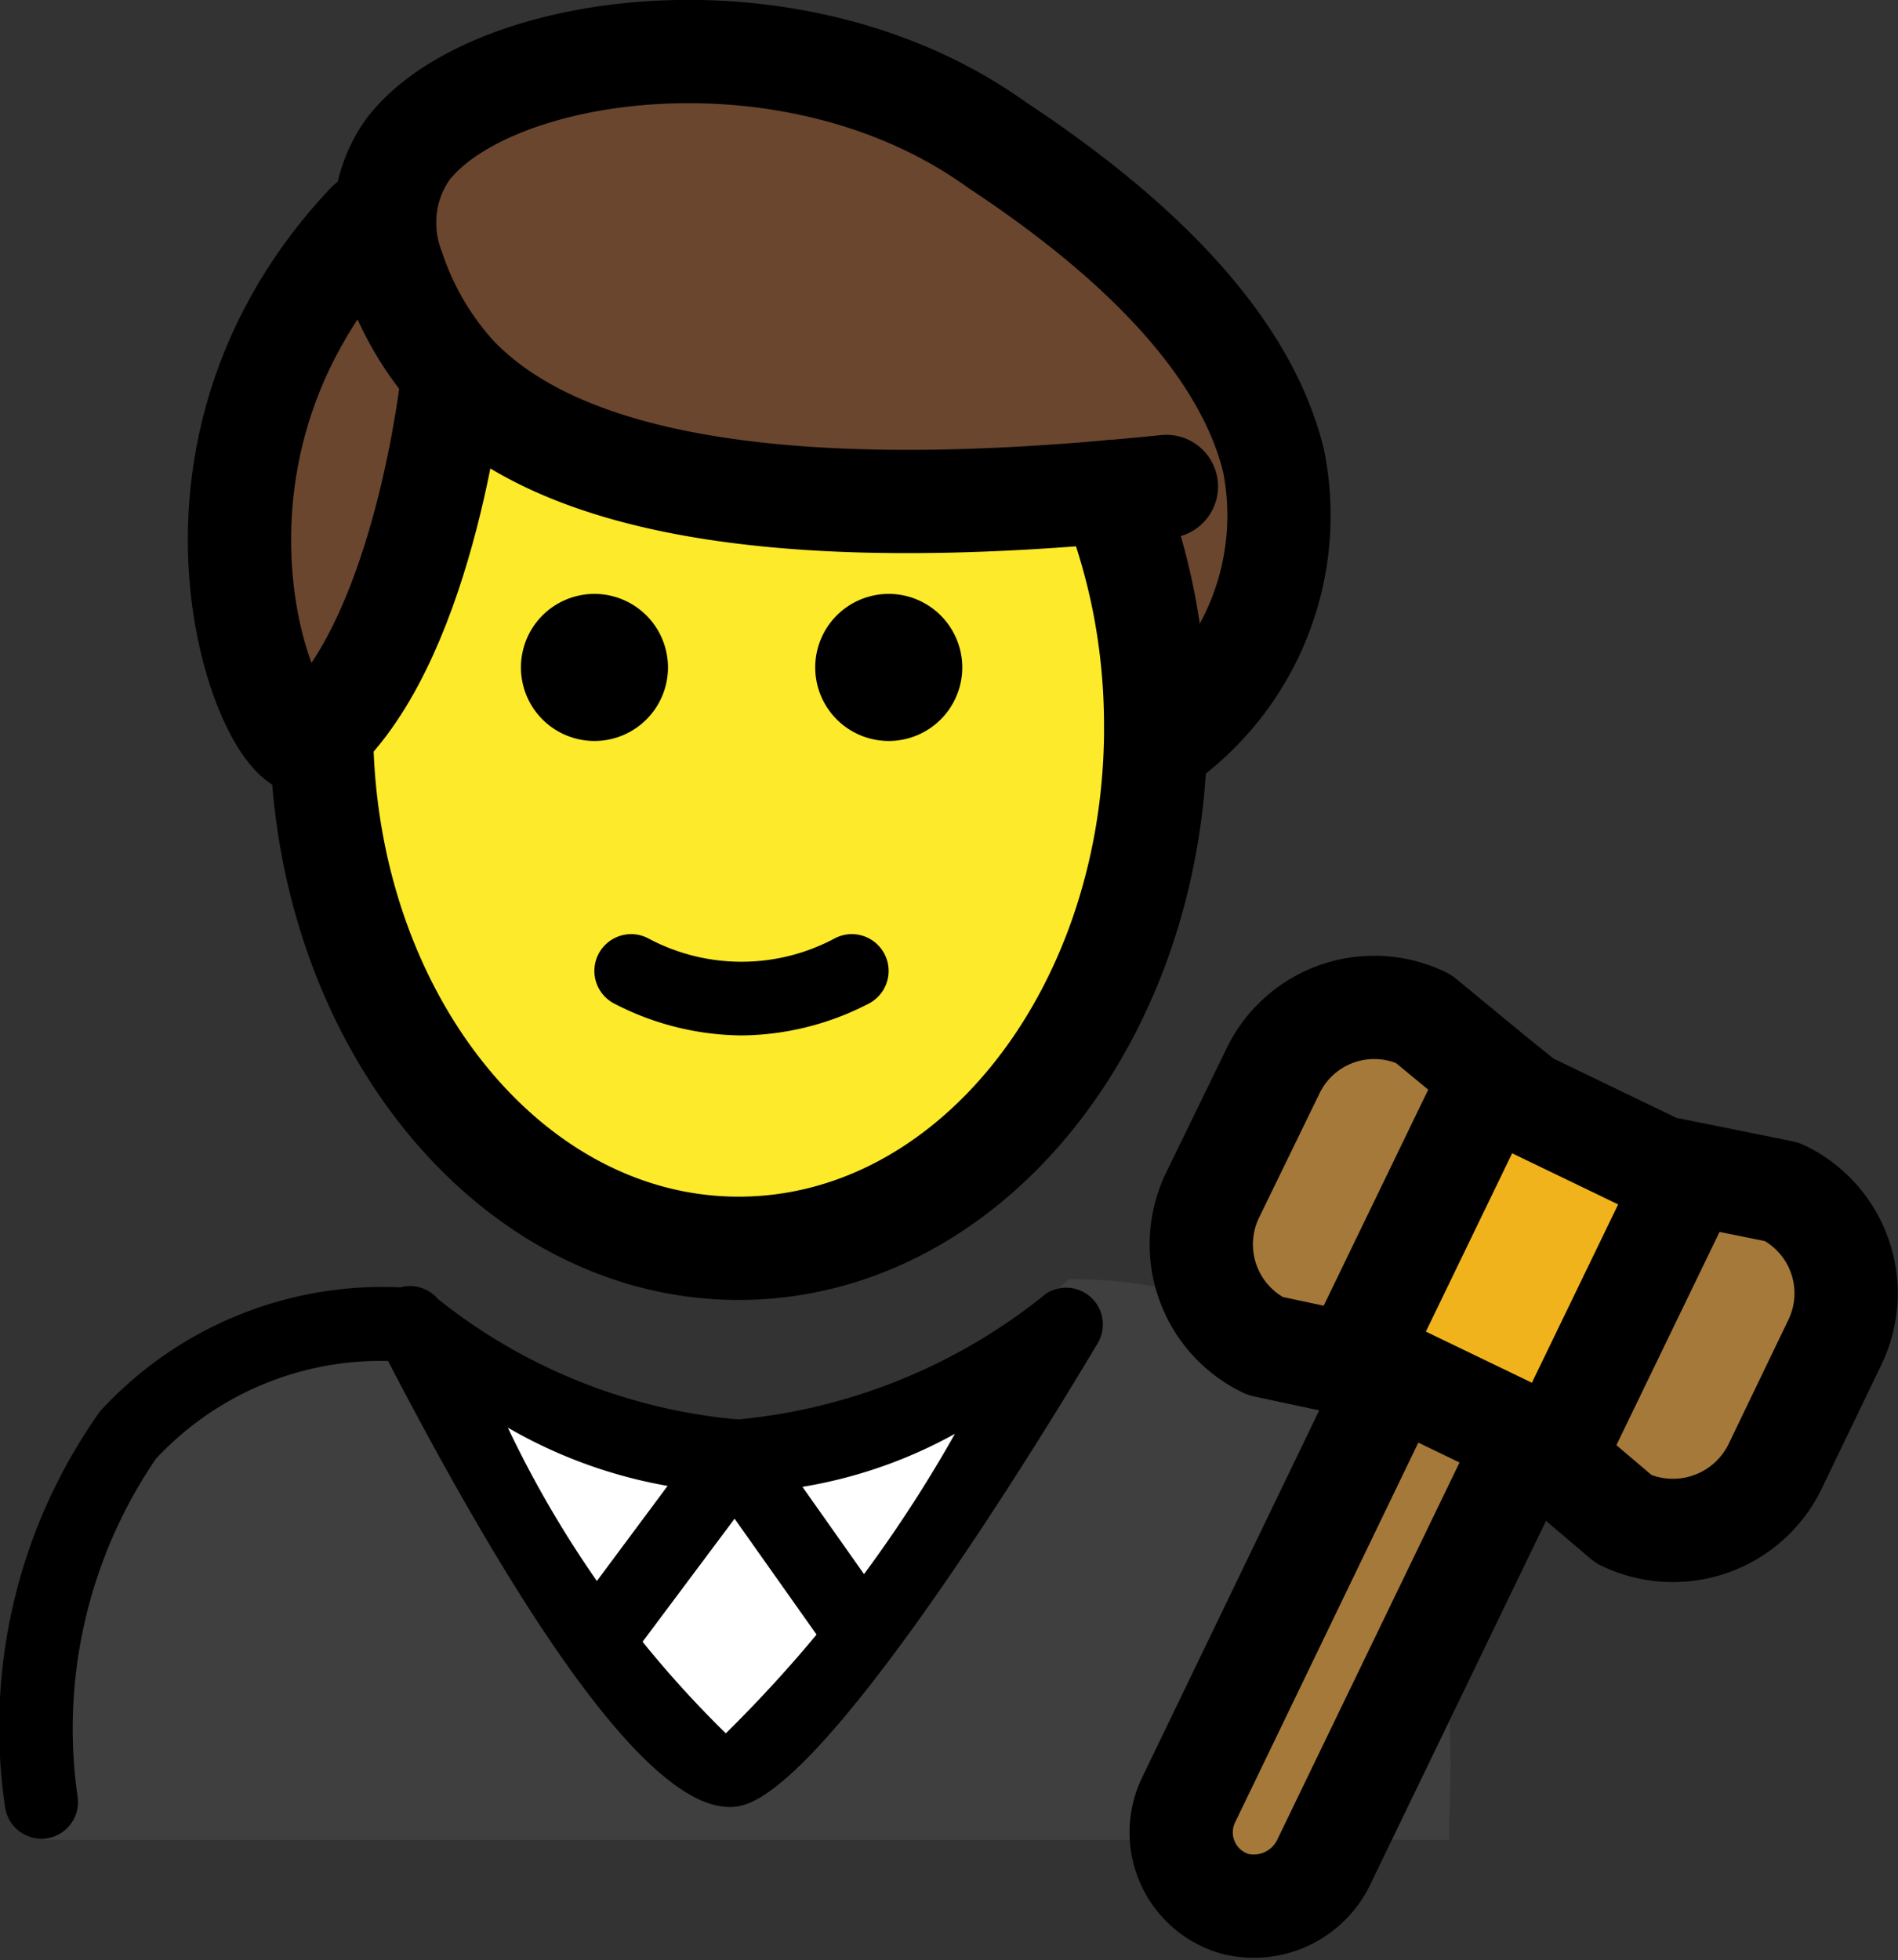 <svg xmlns="http://www.w3.org/2000/svg" width="18.381" height="18.979" viewBox="0 0 18.381 18.979"><rect x="0" y="0" width="18.381" height="18.979" fill="#333333" stroke="none"/><defs><style>.a{fill:#3f3f3f;}.b{fill:#fff;}.c{fill:#a57939;}.d{fill:#f1b31c;}.e{fill:#6a462f;}.f{fill:#fcea2b;}.g{fill:none;stroke:#000;stroke-linecap:round;stroke-linejoin:round;stroke-miterlimit:10;}</style></defs><g transform="translate(0 0.459)"><g transform="translate(0.366 9.295)"><path class="a" d="M16.865,49.187s-.772-5.286,3.5-5.286A5.724,5.724,0,0,0,23.5,45.216h-.045A6.631,6.631,0,0,0,26.8,43.759c4.394,0,3.6,5.392,3.683,5.428" transform="translate(-16.81 -41.128)"/><path class="b" d="M33.213,44.608l-1.384,2.127-.924,1.6a1.118,1.118,0,0,1-1.937,0l-.926-1.6-1.231-2.13Q30.092,47.435,33.213,44.608Z" transform="translate(-23.249 -41.674)"/><path class="c" d="M60.145,41.061a1.088,1.088,0,0,1,.509,1.457l-.581,1.207a1.1,1.1,0,0,1-1.46.509l-.73-.62.128-.153,1.215-2.511.014-.071Z" transform="translate(-43.255 -39.274)"/><path class="d" d="M55.905,39.2l-.014.071-1.215,2.511-.128.153-.189-.157-.007-.007-1.3-.627h-.007l-.342-.075.046-.217,1.215-2.511.061-.071.3.246,1.3.627Z" transform="translate(-39.919 -37.594)"/><path class="c" d="M51.258,46.967l.007.007L51.244,47l-1.959,4.053a.752.752,0,0,1-.865.417.72.72,0,0,1-.449-1.008l1.973-4.089.007-.032h.007Z" transform="translate(-36.826 -42.79)"/><path class="c" d="M50.6,36.482l.687.566-.061.071L50.008,39.63l-.046.217-.9-.192a1.092,1.092,0,0,1-.509-1.46l.584-1.2A1.088,1.088,0,0,1,50.6,36.482Z" transform="translate(-37.178 -36.372)"/></g><g transform="translate(2.32 0)"><path class="e" d="M29.631,11.181c-1.952-1.407-4.89-1-5.7.033a1.237,1.237,0,0,0-.144,1.169l.015.041-.263-.486c-2.314,2.454-.743,5.6-.483,4.956.953-.892,1.25-3.036,1.293-3.39.658.767,2.2,1.432,6.426.983l.542,2.407S34.6,14.459,29.631,11.181Z" transform="translate(-22.296 -10.276)"/></g><g transform="translate(3.115 3.228)"><path class="f" d="M32.347,20.91a5.74,5.74,0,0,0-.206-.582c-4.173.434-5.7-.227-6.353-.99a6.722,6.722,0,0,1-1.259,3.355c.009,2.778,1.813,5.027,4.038,5.027s4.038-2.26,4.038-5.048a6.294,6.294,0,0,0-.072-.936Z" transform="translate(-24.529 -19.339)"/></g><g transform="translate(0 0.042)"><path d="M39.37,25.844a.712.712,0,1,1-.712-.712.713.713,0,0,1,.712.712" transform="translate(-30.051 -19.883)"/><path d="M31.37,25.844a.712.712,0,1,1-.712-.712.713.713,0,0,1,.712.712" transform="translate(-24.901 -19.883)"/><path d="M33.369,35.362a2.725,2.725,0,0,1-1.228-.306.356.356,0,1,1,.319-.637,1.915,1.915,0,0,0,1.818,0,.356.356,0,1,1,.319.637A2.725,2.725,0,0,1,33.369,35.362Z" transform="translate(-26.188 -25.838)"/><path d="M16.183,49.3a.356.356,0,0,1-.351-.3,5.283,5.283,0,0,1,.919-3.838,3.71,3.71,0,0,1,2.908-1.2.355.355,0,0,1,.362.111,5.428,5.428,0,0,0,2.907,1.168,5.561,5.561,0,0,0,2.986-1.219.356.356,0,0,1,.5.479c-.589.987-2.576,4.226-3.433,4.474-.7.2-1.852-1.245-3.441-4.3a2.975,2.975,0,0,0-2.249.948,4.639,4.639,0,0,0-.758,3.269.355.355,0,0,1-.353.409ZM20.7,45.32a10.367,10.367,0,0,0,2.111,2.96,13.085,13.085,0,0,0,2.219-2.9,4.587,4.587,0,0,1-2.067.572h-.076A4.7,4.7,0,0,1,20.7,45.32Z" transform="translate(-15.782 -31.999)"/><path class="g" d="M51.244,47.057,49.285,51.11a.752.752,0,0,1-.865.417.72.72,0,0,1-.449-1.008l1.973-4.089" transform="translate(-36.459 -33.595)"/><path class="g" d="M51.283,37.048l-.687-.566a1.088,1.088,0,0,0-1.457.509l-.584,1.2a1.092,1.092,0,0,0,.509,1.46l.9.192.342.075h.007l1.3.627.007.007.189.157.73.62A1.1,1.1,0,0,0,54,40.823l.581-1.207a1.088,1.088,0,0,0-.509-1.457l-.9-.182-.285-.057-1.3-.627Z" transform="translate(-36.812 -27.12)"/><line class="g" x1="1.215" y2="2.511" transform="translate(15.123 10.929)"/><line class="g" y1="2.511" x2="1.215" transform="translate(13.196 9.999)"/><path class="g" d="M27.308,58.845" transform="translate(-23.203 -41.589)"/><path d="M31.381,50.085a.356.356,0,0,1-.285-.569l1.339-1.8a.356.356,0,0,1,.576.007l1.2,1.7a.356.356,0,1,1-.581.413l-.92-1.3-1.047,1.4A.355.355,0,0,1,31.381,50.085Z" transform="translate(-25.596 -34.333)"/><path class="g" d="M24.524,24.641v.046c.021,2.767,1.82,5,4.039,5s4.007-2.219,4.039-4.972v-.075a6.229,6.229,0,0,0-.114-1.2,6.112,6.112,0,0,0-.317-1.079" transform="translate(-21.41 -18.102)"/><path class="g" d="M33.859,17.012a2.689,2.689,0,0,0,.994-2.65c-.21-.873-.94-1.916-2.678-3.063-1.952-1.407-4.89-1-5.7.032a1.214,1.214,0,0,0-.232.723,1.239,1.239,0,0,0,.085.449,2.89,2.89,0,0,0,.605,1.033c.737.769,2.351,1.475,6.343,1.118.175-.014.353-.032.538-.05" transform="translate(-22.518 -10.395)"/><path class="g" d="M23.541,15.065c-2.315,2.454-.744,5.6-.484,4.954l.032-.032c1.015-.99,1.268-3.412,1.268-3.412" transform="translate(-19.976 -13.402)"/></g></g></svg>